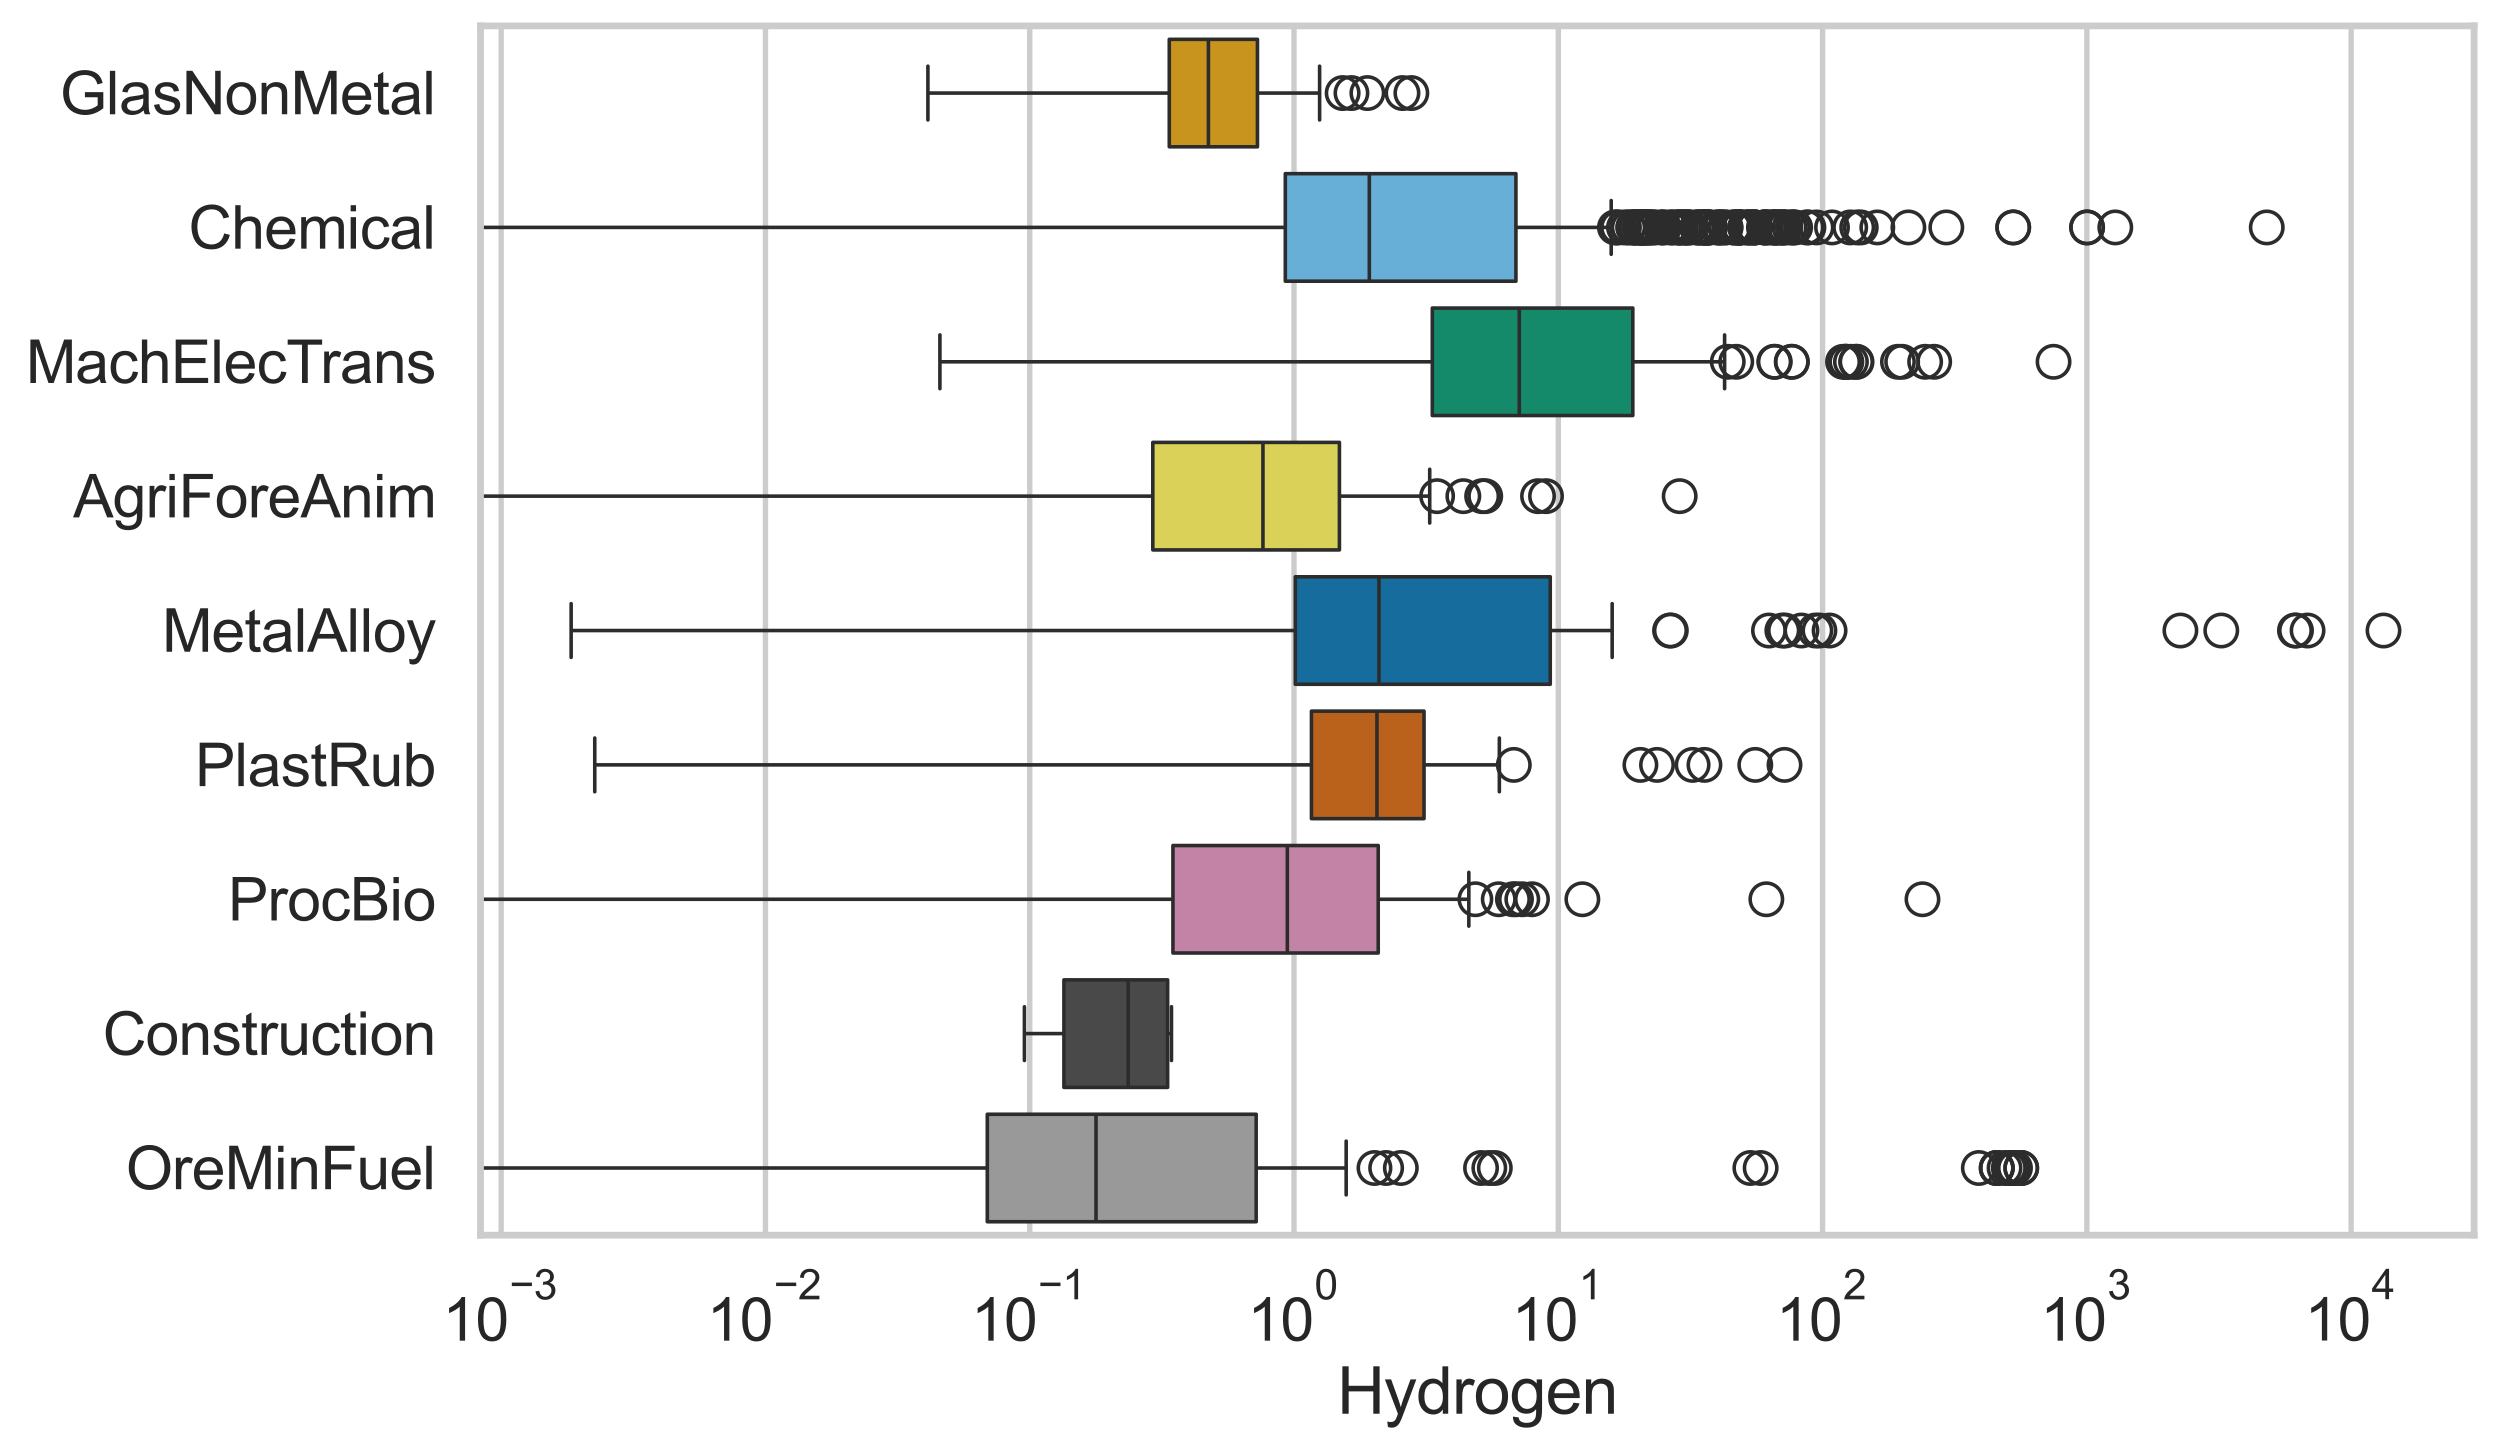 <?xml version="1.0" encoding="utf-8" standalone="no"?>
<!DOCTYPE svg PUBLIC "-//W3C//DTD SVG 1.1//EN"
  "http://www.w3.org/Graphics/SVG/1.1/DTD/svg11.dtd">
<svg xmlns:xlink="http://www.w3.org/1999/xlink" width="695.577pt" height="404.332pt" viewBox="0 0 695.577 404.332" xmlns="http://www.w3.org/2000/svg" version="1.1">
 <defs>
  <style type="text/css">*{stroke-linejoin: round; stroke-linecap: butt}</style>
 </defs>
 <g id="figure_1">
  <g id="patch_1">
   <path d="M 0 404.332 
L 695.577 404.332 
L 695.577 0 
L 0 0 
z
" style="fill: #ffffff"/>
  </g>
  <g id="axes_1">
   <g id="patch_2">
    <path d="M 133.697 343.665 
L 688.377 343.665 
L 688.377 7.2 
L 133.697 7.2 
z
" style="fill: #ffffff"/>
   </g>
   <g id="matplotlib.axis_1">
    <g id="xtick_1">
     <g id="line2d_1">
      <path d="M 139.442 343.665 
L 139.442 7.2 
" clip-path="url(#p4c777b0575)" style="fill: none; stroke: #cccccc; stroke-width: 1.5; stroke-linecap: round"/>
     </g>
     <g id="text_1">
      <!-- $\mathdefault{10^{-3}}$ -->
      <g style="fill: #262626" transform="translate(123.107 373.18) scale(0.165 -0.165)">
       <defs>
        <path id="ArialMT-31" d="M 2384 0 
L 1822 0 
L 1822 3584 
Q 1619 3391 1289 3197 
Q 959 3003 697 2906 
L 697 3450 
Q 1169 3672 1522 3987 
Q 1875 4303 2022 4600 
L 2384 4600 
L 2384 0 
z
" transform="scale(0.016)"/>
        <path id="ArialMT-30" d="M 266 2259 
Q 266 3072 433 3567 
Q 600 4063 929 4331 
Q 1259 4600 1759 4600 
Q 2128 4600 2406 4451 
Q 2684 4303 2865 4023 
Q 3047 3744 3150 3342 
Q 3253 2941 3253 2259 
Q 3253 1453 3087 958 
Q 2922 463 2592 192 
Q 2263 -78 1759 -78 
Q 1097 -78 719 397 
Q 266 969 266 2259 
z
M 844 2259 
Q 844 1131 1108 757 
Q 1372 384 1759 384 
Q 2147 384 2411 759 
Q 2675 1134 2675 2259 
Q 2675 3391 2411 3762 
Q 2147 4134 1753 4134 
Q 1366 4134 1134 3806 
Q 844 3388 844 2259 
z
" transform="scale(0.016)"/>
        <path id="ArialMT-2212" d="M 3381 1997 
L 356 1997 
L 356 2522 
L 3381 2522 
L 3381 1997 
z
" transform="scale(0.016)"/>
        <path id="ArialMT-33" d="M 269 1209 
L 831 1284 
Q 928 806 1161 595 
Q 1394 384 1728 384 
Q 2125 384 2398 659 
Q 2672 934 2672 1341 
Q 2672 1728 2419 1979 
Q 2166 2231 1775 2231 
Q 1616 2231 1378 2169 
L 1441 2663 
Q 1497 2656 1531 2656 
Q 1891 2656 2178 2843 
Q 2466 3031 2466 3422 
Q 2466 3731 2256 3934 
Q 2047 4138 1716 4138 
Q 1388 4138 1169 3931 
Q 950 3725 888 3313 
L 325 3413 
Q 428 3978 793 4289 
Q 1159 4600 1703 4600 
Q 2078 4600 2393 4439 
Q 2709 4278 2876 4000 
Q 3044 3722 3044 3409 
Q 3044 3113 2884 2869 
Q 2725 2625 2413 2481 
Q 2819 2388 3044 2092 
Q 3269 1797 3269 1353 
Q 3269 753 2831 336 
Q 2394 -81 1725 -81 
Q 1122 -81 723 278 
Q 325 638 269 1209 
z
" transform="scale(0.016)"/>
       </defs>
       <use xlink:href="#ArialMT-31" transform="translate(0 0.994)"/>
       <use xlink:href="#ArialMT-30" transform="translate(55.615 0.994)"/>
       <use xlink:href="#ArialMT-2212" transform="translate(112.973 70.688) scale(0.7)"/>
       <use xlink:href="#ArialMT-33" transform="translate(153.852 70.688) scale(0.7)"/>
      </g>
     </g>
    </g>
    <g id="xtick_2">
     <g id="line2d_2">
      <path d="M 212.973 343.665 
L 212.973 7.2 
" clip-path="url(#p4c777b0575)" style="fill: none; stroke: #cccccc; stroke-width: 1.5; stroke-linecap: round"/>
     </g>
     <g id="text_2">
      <!-- $\mathdefault{10^{-2}}$ -->
      <g style="fill: #262626" transform="translate(196.638 373.18) scale(0.165 -0.165)">
       <defs>
        <path id="ArialMT-32" d="M 3222 541 
L 3222 0 
L 194 0 
Q 188 203 259 391 
Q 375 700 629 1000 
Q 884 1300 1366 1694 
Q 2113 2306 2375 2664 
Q 2638 3022 2638 3341 
Q 2638 3675 2398 3904 
Q 2159 4134 1775 4134 
Q 1369 4134 1125 3890 
Q 881 3647 878 3216 
L 300 3275 
Q 359 3922 746 4261 
Q 1134 4600 1788 4600 
Q 2447 4600 2831 4234 
Q 3216 3869 3216 3328 
Q 3216 3053 3103 2787 
Q 2991 2522 2730 2228 
Q 2469 1934 1863 1422 
Q 1356 997 1212 845 
Q 1069 694 975 541 
L 3222 541 
z
" transform="scale(0.016)"/>
       </defs>
       <use xlink:href="#ArialMT-31" transform="translate(0 0.994)"/>
       <use xlink:href="#ArialMT-30" transform="translate(55.615 0.994)"/>
       <use xlink:href="#ArialMT-2212" transform="translate(112.973 70.688) scale(0.7)"/>
       <use xlink:href="#ArialMT-32" transform="translate(153.852 70.688) scale(0.7)"/>
      </g>
     </g>
    </g>
    <g id="xtick_3">
     <g id="line2d_3">
      <path d="M 286.504 343.665 
L 286.504 7.2 
" clip-path="url(#p4c777b0575)" style="fill: none; stroke: #cccccc; stroke-width: 1.5; stroke-linecap: round"/>
     </g>
     <g id="text_3">
      <!-- $\mathdefault{10^{-1}}$ -->
      <g style="fill: #262626" transform="translate(270.169 373.18) scale(0.165 -0.165)">
       <use xlink:href="#ArialMT-31" transform="translate(0 0.994)"/>
       <use xlink:href="#ArialMT-30" transform="translate(55.615 0.994)"/>
       <use xlink:href="#ArialMT-2212" transform="translate(112.973 70.688) scale(0.7)"/>
       <use xlink:href="#ArialMT-31" transform="translate(153.852 70.688) scale(0.7)"/>
      </g>
     </g>
    </g>
    <g id="xtick_4">
     <g id="line2d_4">
      <path d="M 360.035 343.665 
L 360.035 7.2 
" clip-path="url(#p4c777b0575)" style="fill: none; stroke: #cccccc; stroke-width: 1.5; stroke-linecap: round"/>
     </g>
     <g id="text_4">
      <!-- $\mathdefault{10^{0}}$ -->
      <g style="fill: #262626" transform="translate(347.082 373.18) scale(0.165 -0.165)">
       <use xlink:href="#ArialMT-31" transform="translate(0 0.994)"/>
       <use xlink:href="#ArialMT-30" transform="translate(55.615 0.994)"/>
       <use xlink:href="#ArialMT-30" transform="translate(112.973 70.688) scale(0.7)"/>
      </g>
     </g>
    </g>
    <g id="xtick_5">
     <g id="line2d_5">
      <path d="M 433.566 343.665 
L 433.566 7.2 
" clip-path="url(#p4c777b0575)" style="fill: none; stroke: #cccccc; stroke-width: 1.5; stroke-linecap: round"/>
     </g>
     <g id="text_5">
      <!-- $\mathdefault{10^{1}}$ -->
      <g style="fill: #262626" transform="translate(420.613 373.18) scale(0.165 -0.165)">
       <use xlink:href="#ArialMT-31" transform="translate(0 0.994)"/>
       <use xlink:href="#ArialMT-30" transform="translate(55.615 0.994)"/>
       <use xlink:href="#ArialMT-31" transform="translate(112.973 70.688) scale(0.7)"/>
      </g>
     </g>
    </g>
    <g id="xtick_6">
     <g id="line2d_6">
      <path d="M 507.096 343.665 
L 507.096 7.2 
" clip-path="url(#p4c777b0575)" style="fill: none; stroke: #cccccc; stroke-width: 1.5; stroke-linecap: round"/>
     </g>
     <g id="text_6">
      <!-- $\mathdefault{10^{2}}$ -->
      <g style="fill: #262626" transform="translate(494.144 373.18) scale(0.165 -0.165)">
       <use xlink:href="#ArialMT-31" transform="translate(0 0.994)"/>
       <use xlink:href="#ArialMT-30" transform="translate(55.615 0.994)"/>
       <use xlink:href="#ArialMT-32" transform="translate(112.973 70.688) scale(0.7)"/>
      </g>
     </g>
    </g>
    <g id="xtick_7">
     <g id="line2d_7">
      <path d="M 580.627 343.665 
L 580.627 7.2 
" clip-path="url(#p4c777b0575)" style="fill: none; stroke: #cccccc; stroke-width: 1.5; stroke-linecap: round"/>
     </g>
     <g id="text_7">
      <!-- $\mathdefault{10^{3}}$ -->
      <g style="fill: #262626" transform="translate(567.675 373.18) scale(0.165 -0.165)">
       <use xlink:href="#ArialMT-31" transform="translate(0 0.994)"/>
       <use xlink:href="#ArialMT-30" transform="translate(55.615 0.994)"/>
       <use xlink:href="#ArialMT-33" transform="translate(112.973 70.688) scale(0.7)"/>
      </g>
     </g>
    </g>
    <g id="xtick_8">
     <g id="line2d_8">
      <path d="M 654.158 343.665 
L 654.158 7.2 
" clip-path="url(#p4c777b0575)" style="fill: none; stroke: #cccccc; stroke-width: 1.5; stroke-linecap: round"/>
     </g>
     <g id="text_8">
      <!-- $\mathdefault{10^{4}}$ -->
      <g style="fill: #262626" transform="translate(641.206 373.015) scale(0.165 -0.165)">
       <defs>
        <path id="ArialMT-34" d="M 2069 0 
L 2069 1097 
L 81 1097 
L 81 1613 
L 2172 4581 
L 2631 4581 
L 2631 1613 
L 3250 1613 
L 3250 1097 
L 2631 1097 
L 2631 0 
L 2069 0 
z
M 2069 1613 
L 2069 3678 
L 634 1613 
L 2069 1613 
z
" transform="scale(0.016)"/>
       </defs>
       <use xlink:href="#ArialMT-31" transform="translate(0 0.202)"/>
       <use xlink:href="#ArialMT-30" transform="translate(55.615 0.202)"/>
       <use xlink:href="#ArialMT-34" transform="translate(112.973 69.895) scale(0.7)"/>
      </g>
     </g>
    </g>
    <g id="xtick_9"/>
    <g id="xtick_10"/>
    <g id="xtick_11"/>
    <g id="xtick_12"/>
    <g id="xtick_13"/>
    <g id="xtick_14"/>
    <g id="xtick_15"/>
    <g id="xtick_16"/>
    <g id="xtick_17"/>
    <g id="xtick_18"/>
    <g id="xtick_19"/>
    <g id="xtick_20"/>
    <g id="xtick_21"/>
    <g id="xtick_22"/>
    <g id="xtick_23"/>
    <g id="xtick_24"/>
    <g id="xtick_25"/>
    <g id="xtick_26"/>
    <g id="xtick_27"/>
    <g id="xtick_28"/>
    <g id="xtick_29"/>
    <g id="xtick_30"/>
    <g id="xtick_31"/>
    <g id="xtick_32"/>
    <g id="xtick_33"/>
    <g id="xtick_34"/>
    <g id="xtick_35"/>
    <g id="xtick_36"/>
    <g id="xtick_37"/>
    <g id="xtick_38"/>
    <g id="xtick_39"/>
    <g id="xtick_40"/>
    <g id="xtick_41"/>
    <g id="xtick_42"/>
    <g id="xtick_43"/>
    <g id="xtick_44"/>
    <g id="xtick_45"/>
    <g id="xtick_46"/>
    <g id="xtick_47"/>
    <g id="xtick_48"/>
    <g id="xtick_49"/>
    <g id="xtick_50"/>
    <g id="xtick_51"/>
    <g id="xtick_52"/>
    <g id="xtick_53"/>
    <g id="xtick_54"/>
    <g id="xtick_55"/>
    <g id="xtick_56"/>
    <g id="xtick_57"/>
    <g id="xtick_58"/>
    <g id="xtick_59"/>
    <g id="xtick_60"/>
    <g id="xtick_61"/>
    <g id="xtick_62"/>
    <g id="xtick_63"/>
    <g id="xtick_64"/>
    <g id="xtick_65"/>
    <g id="xtick_66"/>
    <g id="text_9">
     <!-- Hydrogen -->
     <g style="fill: #262626" transform="translate(372.016 393.344) scale(0.18 -0.18)">
      <defs>
       <path id="ArialMT-48" d="M 513 0 
L 513 4581 
L 1119 4581 
L 1119 2700 
L 3500 2700 
L 3500 4581 
L 4106 4581 
L 4106 0 
L 3500 0 
L 3500 2159 
L 1119 2159 
L 1119 0 
L 513 0 
z
" transform="scale(0.016)"/>
       <path id="ArialMT-79" d="M 397 -1278 
L 334 -750 
Q 519 -800 656 -800 
Q 844 -800 956 -737 
Q 1069 -675 1141 -563 
Q 1194 -478 1313 -144 
Q 1328 -97 1363 -6 
L 103 3319 
L 709 3319 
L 1400 1397 
Q 1534 1031 1641 628 
Q 1738 1016 1872 1384 
L 2581 3319 
L 3144 3319 
L 1881 -56 
Q 1678 -603 1566 -809 
Q 1416 -1088 1222 -1217 
Q 1028 -1347 759 -1347 
Q 597 -1347 397 -1278 
z
" transform="scale(0.016)"/>
       <path id="ArialMT-64" d="M 2575 0 
L 2575 419 
Q 2259 -75 1647 -75 
Q 1250 -75 917 144 
Q 584 363 401 755 
Q 219 1147 219 1656 
Q 219 2153 384 2558 
Q 550 2963 881 3178 
Q 1213 3394 1622 3394 
Q 1922 3394 2156 3267 
Q 2391 3141 2538 2938 
L 2538 4581 
L 3097 4581 
L 3097 0 
L 2575 0 
z
M 797 1656 
Q 797 1019 1065 703 
Q 1334 388 1700 388 
Q 2069 388 2326 689 
Q 2584 991 2584 1609 
Q 2584 2291 2321 2609 
Q 2059 2928 1675 2928 
Q 1300 2928 1048 2622 
Q 797 2316 797 1656 
z
" transform="scale(0.016)"/>
       <path id="ArialMT-72" d="M 416 0 
L 416 3319 
L 922 3319 
L 922 2816 
Q 1116 3169 1280 3281 
Q 1444 3394 1641 3394 
Q 1925 3394 2219 3213 
L 2025 2691 
Q 1819 2813 1613 2813 
Q 1428 2813 1281 2702 
Q 1134 2591 1072 2394 
Q 978 2094 978 1738 
L 978 0 
L 416 0 
z
" transform="scale(0.016)"/>
       <path id="ArialMT-6f" d="M 213 1659 
Q 213 2581 725 3025 
Q 1153 3394 1769 3394 
Q 2453 3394 2887 2945 
Q 3322 2497 3322 1706 
Q 3322 1066 3130 698 
Q 2938 331 2570 128 
Q 2203 -75 1769 -75 
Q 1072 -75 642 372 
Q 213 819 213 1659 
z
M 791 1659 
Q 791 1022 1069 705 
Q 1347 388 1769 388 
Q 2188 388 2466 706 
Q 2744 1025 2744 1678 
Q 2744 2294 2464 2611 
Q 2184 2928 1769 2928 
Q 1347 2928 1069 2612 
Q 791 2297 791 1659 
z
" transform="scale(0.016)"/>
       <path id="ArialMT-67" d="M 319 -275 
L 866 -356 
Q 900 -609 1056 -725 
Q 1266 -881 1628 -881 
Q 2019 -881 2231 -725 
Q 2444 -569 2519 -288 
Q 2563 -116 2559 434 
Q 2191 0 1641 0 
Q 956 0 581 494 
Q 206 988 206 1678 
Q 206 2153 378 2554 
Q 550 2956 876 3175 
Q 1203 3394 1644 3394 
Q 2231 3394 2613 2919 
L 2613 3319 
L 3131 3319 
L 3131 450 
Q 3131 -325 2973 -648 
Q 2816 -972 2473 -1159 
Q 2131 -1347 1631 -1347 
Q 1038 -1347 672 -1080 
Q 306 -813 319 -275 
z
M 784 1719 
Q 784 1066 1043 766 
Q 1303 466 1694 466 
Q 2081 466 2343 764 
Q 2606 1063 2606 1700 
Q 2606 2309 2336 2618 
Q 2066 2928 1684 2928 
Q 1309 2928 1046 2623 
Q 784 2319 784 1719 
z
" transform="scale(0.016)"/>
       <path id="ArialMT-65" d="M 2694 1069 
L 3275 997 
Q 3138 488 2766 206 
Q 2394 -75 1816 -75 
Q 1088 -75 661 373 
Q 234 822 234 1631 
Q 234 2469 665 2931 
Q 1097 3394 1784 3394 
Q 2450 3394 2872 2941 
Q 3294 2488 3294 1666 
Q 3294 1616 3291 1516 
L 816 1516 
Q 847 969 1125 678 
Q 1403 388 1819 388 
Q 2128 388 2347 550 
Q 2566 713 2694 1069 
z
M 847 1978 
L 2700 1978 
Q 2663 2397 2488 2606 
Q 2219 2931 1791 2931 
Q 1403 2931 1139 2672 
Q 875 2413 847 1978 
z
" transform="scale(0.016)"/>
       <path id="ArialMT-6e" d="M 422 0 
L 422 3319 
L 928 3319 
L 928 2847 
Q 1294 3394 1984 3394 
Q 2284 3394 2536 3286 
Q 2788 3178 2913 3003 
Q 3038 2828 3088 2588 
Q 3119 2431 3119 2041 
L 3119 0 
L 2556 0 
L 2556 2019 
Q 2556 2363 2490 2533 
Q 2425 2703 2258 2804 
Q 2091 2906 1866 2906 
Q 1506 2906 1245 2678 
Q 984 2450 984 1813 
L 984 0 
L 422 0 
z
" transform="scale(0.016)"/>
      </defs>
      <use xlink:href="#ArialMT-48"/>
      <use xlink:href="#ArialMT-79" transform="translate(72.217 0)"/>
      <use xlink:href="#ArialMT-64" transform="translate(122.217 0)"/>
      <use xlink:href="#ArialMT-72" transform="translate(177.832 0)"/>
      <use xlink:href="#ArialMT-6f" transform="translate(211.133 0)"/>
      <use xlink:href="#ArialMT-67" transform="translate(266.748 0)"/>
      <use xlink:href="#ArialMT-65" transform="translate(322.363 0)"/>
      <use xlink:href="#ArialMT-6e" transform="translate(377.979 0)"/>
     </g>
    </g>
   </g>
   <g id="matplotlib.axis_2">
    <g id="ytick_1">
     <g id="text_10">
      <!-- GlasNonMetal -->
      <g style="fill: #262626" transform="translate(16.659 31.798) scale(0.165 -0.165)">
       <defs>
        <path id="ArialMT-47" d="M 2638 1797 
L 2638 2334 
L 4578 2338 
L 4578 638 
Q 4131 281 3656 101 
Q 3181 -78 2681 -78 
Q 2006 -78 1454 211 
Q 903 500 622 1047 
Q 341 1594 341 2269 
Q 341 2938 620 3517 
Q 900 4097 1425 4378 
Q 1950 4659 2634 4659 
Q 3131 4659 3532 4498 
Q 3934 4338 4162 4050 
Q 4391 3763 4509 3300 
L 3963 3150 
Q 3859 3500 3706 3700 
Q 3553 3900 3268 4020 
Q 2984 4141 2638 4141 
Q 2222 4141 1919 4014 
Q 1616 3888 1430 3681 
Q 1244 3475 1141 3228 
Q 966 2803 966 2306 
Q 966 1694 1177 1281 
Q 1388 869 1791 669 
Q 2194 469 2647 469 
Q 3041 469 3416 620 
Q 3791 772 3984 944 
L 3984 1797 
L 2638 1797 
z
" transform="scale(0.016)"/>
        <path id="ArialMT-6c" d="M 409 0 
L 409 4581 
L 972 4581 
L 972 0 
L 409 0 
z
" transform="scale(0.016)"/>
        <path id="ArialMT-61" d="M 2588 409 
Q 2275 144 1986 34 
Q 1697 -75 1366 -75 
Q 819 -75 525 192 
Q 231 459 231 875 
Q 231 1119 342 1320 
Q 453 1522 633 1644 
Q 813 1766 1038 1828 
Q 1203 1872 1538 1913 
Q 2219 1994 2541 2106 
Q 2544 2222 2544 2253 
Q 2544 2597 2384 2738 
Q 2169 2928 1744 2928 
Q 1347 2928 1158 2789 
Q 969 2650 878 2297 
L 328 2372 
Q 403 2725 575 2942 
Q 747 3159 1072 3276 
Q 1397 3394 1825 3394 
Q 2250 3394 2515 3294 
Q 2781 3194 2906 3042 
Q 3031 2891 3081 2659 
Q 3109 2516 3109 2141 
L 3109 1391 
Q 3109 606 3145 398 
Q 3181 191 3288 0 
L 2700 0 
Q 2613 175 2588 409 
z
M 2541 1666 
Q 2234 1541 1622 1453 
Q 1275 1403 1131 1340 
Q 988 1278 909 1158 
Q 831 1038 831 891 
Q 831 666 1001 516 
Q 1172 366 1500 366 
Q 1825 366 2078 508 
Q 2331 650 2450 897 
Q 2541 1088 2541 1459 
L 2541 1666 
z
" transform="scale(0.016)"/>
        <path id="ArialMT-73" d="M 197 991 
L 753 1078 
Q 800 744 1014 566 
Q 1228 388 1613 388 
Q 2000 388 2187 545 
Q 2375 703 2375 916 
Q 2375 1106 2209 1216 
Q 2094 1291 1634 1406 
Q 1016 1563 777 1677 
Q 538 1791 414 1992 
Q 291 2194 291 2438 
Q 291 2659 392 2848 
Q 494 3038 669 3163 
Q 800 3259 1026 3326 
Q 1253 3394 1513 3394 
Q 1903 3394 2198 3281 
Q 2494 3169 2634 2976 
Q 2775 2784 2828 2463 
L 2278 2388 
Q 2241 2644 2061 2787 
Q 1881 2931 1553 2931 
Q 1166 2931 1000 2803 
Q 834 2675 834 2503 
Q 834 2394 903 2306 
Q 972 2216 1119 2156 
Q 1203 2125 1616 2013 
Q 2213 1853 2448 1751 
Q 2684 1650 2818 1456 
Q 2953 1263 2953 975 
Q 2953 694 2789 445 
Q 2625 197 2315 61 
Q 2006 -75 1616 -75 
Q 969 -75 630 194 
Q 291 463 197 991 
z
" transform="scale(0.016)"/>
        <path id="ArialMT-4e" d="M 488 0 
L 488 4581 
L 1109 4581 
L 3516 984 
L 3516 4581 
L 4097 4581 
L 4097 0 
L 3475 0 
L 1069 3600 
L 1069 0 
L 488 0 
z
" transform="scale(0.016)"/>
        <path id="ArialMT-4d" d="M 475 0 
L 475 4581 
L 1388 4581 
L 2472 1338 
Q 2622 884 2691 659 
Q 2769 909 2934 1394 
L 4031 4581 
L 4847 4581 
L 4847 0 
L 4263 0 
L 4263 3834 
L 2931 0 
L 2384 0 
L 1059 3900 
L 1059 0 
L 475 0 
z
" transform="scale(0.016)"/>
        <path id="ArialMT-74" d="M 1650 503 
L 1731 6 
Q 1494 -44 1306 -44 
Q 1000 -44 831 53 
Q 663 150 594 308 
Q 525 466 525 972 
L 525 2881 
L 113 2881 
L 113 3319 
L 525 3319 
L 525 4141 
L 1084 4478 
L 1084 3319 
L 1650 3319 
L 1650 2881 
L 1084 2881 
L 1084 941 
Q 1084 700 1114 631 
Q 1144 563 1211 522 
Q 1278 481 1403 481 
Q 1497 481 1650 503 
z
" transform="scale(0.016)"/>
       </defs>
       <use xlink:href="#ArialMT-47"/>
       <use xlink:href="#ArialMT-6c" transform="translate(77.783 0)"/>
       <use xlink:href="#ArialMT-61" transform="translate(100 0)"/>
       <use xlink:href="#ArialMT-73" transform="translate(155.615 0)"/>
       <use xlink:href="#ArialMT-4e" transform="translate(205.615 0)"/>
       <use xlink:href="#ArialMT-6f" transform="translate(277.832 0)"/>
       <use xlink:href="#ArialMT-6e" transform="translate(333.447 0)"/>
       <use xlink:href="#ArialMT-4d" transform="translate(389.062 0)"/>
       <use xlink:href="#ArialMT-65" transform="translate(472.363 0)"/>
       <use xlink:href="#ArialMT-74" transform="translate(527.979 0)"/>
       <use xlink:href="#ArialMT-61" transform="translate(555.762 0)"/>
       <use xlink:href="#ArialMT-6c" transform="translate(611.377 0)"/>
      </g>
     </g>
    </g>
    <g id="ytick_2">
     <g id="text_11">
      <!-- Chemical -->
      <g style="fill: #262626" transform="translate(52.428 69.183) scale(0.165 -0.165)">
       <defs>
        <path id="ArialMT-43" d="M 3763 1606 
L 4369 1453 
Q 4178 706 3683 314 
Q 3188 -78 2472 -78 
Q 1731 -78 1267 223 
Q 803 525 561 1097 
Q 319 1669 319 2325 
Q 319 3041 592 3573 
Q 866 4106 1370 4382 
Q 1875 4659 2481 4659 
Q 3169 4659 3637 4309 
Q 4106 3959 4291 3325 
L 3694 3184 
Q 3534 3684 3231 3912 
Q 2928 4141 2469 4141 
Q 1941 4141 1586 3887 
Q 1231 3634 1087 3207 
Q 944 2781 944 2328 
Q 944 1744 1114 1308 
Q 1284 872 1643 656 
Q 2003 441 2422 441 
Q 2931 441 3284 734 
Q 3638 1028 3763 1606 
z
" transform="scale(0.016)"/>
        <path id="ArialMT-68" d="M 422 0 
L 422 4581 
L 984 4581 
L 984 2938 
Q 1378 3394 1978 3394 
Q 2347 3394 2619 3248 
Q 2891 3103 3008 2847 
Q 3125 2591 3125 2103 
L 3125 0 
L 2563 0 
L 2563 2103 
Q 2563 2525 2380 2717 
Q 2197 2909 1863 2909 
Q 1613 2909 1392 2779 
Q 1172 2650 1078 2428 
Q 984 2206 984 1816 
L 984 0 
L 422 0 
z
" transform="scale(0.016)"/>
        <path id="ArialMT-6d" d="M 422 0 
L 422 3319 
L 925 3319 
L 925 2853 
Q 1081 3097 1340 3245 
Q 1600 3394 1931 3394 
Q 2300 3394 2536 3241 
Q 2772 3088 2869 2813 
Q 3263 3394 3894 3394 
Q 4388 3394 4653 3120 
Q 4919 2847 4919 2278 
L 4919 0 
L 4359 0 
L 4359 2091 
Q 4359 2428 4304 2576 
Q 4250 2725 4106 2815 
Q 3963 2906 3769 2906 
Q 3419 2906 3187 2673 
Q 2956 2441 2956 1928 
L 2956 0 
L 2394 0 
L 2394 2156 
Q 2394 2531 2256 2718 
Q 2119 2906 1806 2906 
Q 1569 2906 1367 2781 
Q 1166 2656 1075 2415 
Q 984 2175 984 1722 
L 984 0 
L 422 0 
z
" transform="scale(0.016)"/>
        <path id="ArialMT-69" d="M 425 3934 
L 425 4581 
L 988 4581 
L 988 3934 
L 425 3934 
z
M 425 0 
L 425 3319 
L 988 3319 
L 988 0 
L 425 0 
z
" transform="scale(0.016)"/>
        <path id="ArialMT-63" d="M 2588 1216 
L 3141 1144 
Q 3050 572 2676 248 
Q 2303 -75 1759 -75 
Q 1078 -75 664 370 
Q 250 816 250 1647 
Q 250 2184 428 2587 
Q 606 2991 970 3192 
Q 1334 3394 1763 3394 
Q 2303 3394 2647 3120 
Q 2991 2847 3088 2344 
L 2541 2259 
Q 2463 2594 2264 2762 
Q 2066 2931 1784 2931 
Q 1359 2931 1093 2626 
Q 828 2322 828 1663 
Q 828 994 1084 691 
Q 1341 388 1753 388 
Q 2084 388 2306 591 
Q 2528 794 2588 1216 
z
" transform="scale(0.016)"/>
       </defs>
       <use xlink:href="#ArialMT-43"/>
       <use xlink:href="#ArialMT-68" transform="translate(72.217 0)"/>
       <use xlink:href="#ArialMT-65" transform="translate(127.832 0)"/>
       <use xlink:href="#ArialMT-6d" transform="translate(183.447 0)"/>
       <use xlink:href="#ArialMT-69" transform="translate(266.748 0)"/>
       <use xlink:href="#ArialMT-63" transform="translate(288.965 0)"/>
       <use xlink:href="#ArialMT-61" transform="translate(338.965 0)"/>
       <use xlink:href="#ArialMT-6c" transform="translate(394.58 0)"/>
      </g>
     </g>
    </g>
    <g id="ytick_3">
     <g id="text_12">
      <!-- MachElecTrans -->
      <g style="fill: #262626" transform="translate(7.2 106.568) scale(0.165 -0.165)">
       <defs>
        <path id="ArialMT-45" d="M 506 0 
L 506 4581 
L 3819 4581 
L 3819 4041 
L 1113 4041 
L 1113 2638 
L 3647 2638 
L 3647 2100 
L 1113 2100 
L 1113 541 
L 3925 541 
L 3925 0 
L 506 0 
z
" transform="scale(0.016)"/>
        <path id="ArialMT-54" d="M 1659 0 
L 1659 4041 
L 150 4041 
L 150 4581 
L 3781 4581 
L 3781 4041 
L 2266 4041 
L 2266 0 
L 1659 0 
z
" transform="scale(0.016)"/>
       </defs>
       <use xlink:href="#ArialMT-4d"/>
       <use xlink:href="#ArialMT-61" transform="translate(83.301 0)"/>
       <use xlink:href="#ArialMT-63" transform="translate(138.916 0)"/>
       <use xlink:href="#ArialMT-68" transform="translate(188.916 0)"/>
       <use xlink:href="#ArialMT-45" transform="translate(244.531 0)"/>
       <use xlink:href="#ArialMT-6c" transform="translate(311.23 0)"/>
       <use xlink:href="#ArialMT-65" transform="translate(333.447 0)"/>
       <use xlink:href="#ArialMT-63" transform="translate(389.062 0)"/>
       <use xlink:href="#ArialMT-54" transform="translate(439.062 0)"/>
       <use xlink:href="#ArialMT-72" transform="translate(496.396 0)"/>
       <use xlink:href="#ArialMT-61" transform="translate(529.697 0)"/>
       <use xlink:href="#ArialMT-6e" transform="translate(585.312 0)"/>
       <use xlink:href="#ArialMT-73" transform="translate(640.928 0)"/>
      </g>
     </g>
    </g>
    <g id="ytick_4">
     <g id="text_13">
      <!-- AgriForeAnim -->
      <g style="fill: #262626" transform="translate(20.341 143.953) scale(0.165 -0.165)">
       <defs>
        <path id="ArialMT-41" d="M -9 0 
L 1750 4581 
L 2403 4581 
L 4278 0 
L 3588 0 
L 3053 1388 
L 1138 1388 
L 634 0 
L -9 0 
z
M 1313 1881 
L 2866 1881 
L 2388 3150 
Q 2169 3728 2063 4100 
Q 1975 3659 1816 3225 
L 1313 1881 
z
" transform="scale(0.016)"/>
        <path id="ArialMT-46" d="M 525 0 
L 525 4581 
L 3616 4581 
L 3616 4041 
L 1131 4041 
L 1131 2622 
L 3281 2622 
L 3281 2081 
L 1131 2081 
L 1131 0 
L 525 0 
z
" transform="scale(0.016)"/>
       </defs>
       <use xlink:href="#ArialMT-41"/>
       <use xlink:href="#ArialMT-67" transform="translate(66.699 0)"/>
       <use xlink:href="#ArialMT-72" transform="translate(122.314 0)"/>
       <use xlink:href="#ArialMT-69" transform="translate(155.615 0)"/>
       <use xlink:href="#ArialMT-46" transform="translate(177.832 0)"/>
       <use xlink:href="#ArialMT-6f" transform="translate(238.916 0)"/>
       <use xlink:href="#ArialMT-72" transform="translate(294.531 0)"/>
       <use xlink:href="#ArialMT-65" transform="translate(327.832 0)"/>
       <use xlink:href="#ArialMT-41" transform="translate(383.447 0)"/>
       <use xlink:href="#ArialMT-6e" transform="translate(450.146 0)"/>
       <use xlink:href="#ArialMT-69" transform="translate(505.762 0)"/>
       <use xlink:href="#ArialMT-6d" transform="translate(527.979 0)"/>
      </g>
     </g>
    </g>
    <g id="ytick_5">
     <g id="text_14">
      <!-- MetalAlloy -->
      <g style="fill: #262626" transform="translate(45.088 181.337) scale(0.165 -0.165)">
       <use xlink:href="#ArialMT-4d"/>
       <use xlink:href="#ArialMT-65" transform="translate(83.301 0)"/>
       <use xlink:href="#ArialMT-74" transform="translate(138.916 0)"/>
       <use xlink:href="#ArialMT-61" transform="translate(166.699 0)"/>
       <use xlink:href="#ArialMT-6c" transform="translate(222.314 0)"/>
       <use xlink:href="#ArialMT-41" transform="translate(244.531 0)"/>
       <use xlink:href="#ArialMT-6c" transform="translate(311.23 0)"/>
       <use xlink:href="#ArialMT-6c" transform="translate(333.447 0)"/>
       <use xlink:href="#ArialMT-6f" transform="translate(355.664 0)"/>
       <use xlink:href="#ArialMT-79" transform="translate(411.279 0)"/>
      </g>
     </g>
    </g>
    <g id="ytick_6">
     <g id="text_15">
      <!-- PlastRub -->
      <g style="fill: #262626" transform="translate(54.248 218.722) scale(0.165 -0.165)">
       <defs>
        <path id="ArialMT-50" d="M 494 0 
L 494 4581 
L 2222 4581 
Q 2678 4581 2919 4538 
Q 3256 4481 3484 4323 
Q 3713 4166 3852 3881 
Q 3991 3597 3991 3256 
Q 3991 2672 3619 2267 
Q 3247 1863 2275 1863 
L 1100 1863 
L 1100 0 
L 494 0 
z
M 1100 2403 
L 2284 2403 
Q 2872 2403 3119 2622 
Q 3366 2841 3366 3238 
Q 3366 3525 3220 3729 
Q 3075 3934 2838 4000 
Q 2684 4041 2272 4041 
L 1100 4041 
L 1100 2403 
z
" transform="scale(0.016)"/>
        <path id="ArialMT-52" d="M 503 0 
L 503 4581 
L 2534 4581 
Q 3147 4581 3465 4457 
Q 3784 4334 3975 4021 
Q 4166 3709 4166 3331 
Q 4166 2844 3850 2509 
Q 3534 2175 2875 2084 
Q 3116 1969 3241 1856 
Q 3506 1613 3744 1247 
L 4541 0 
L 3778 0 
L 3172 953 
Q 2906 1366 2734 1584 
Q 2563 1803 2427 1890 
Q 2291 1978 2150 2013 
Q 2047 2034 1813 2034 
L 1109 2034 
L 1109 0 
L 503 0 
z
M 1109 2559 
L 2413 2559 
Q 2828 2559 3062 2645 
Q 3297 2731 3419 2920 
Q 3541 3109 3541 3331 
Q 3541 3656 3305 3865 
Q 3069 4075 2559 4075 
L 1109 4075 
L 1109 2559 
z
" transform="scale(0.016)"/>
        <path id="ArialMT-75" d="M 2597 0 
L 2597 488 
Q 2209 -75 1544 -75 
Q 1250 -75 995 37 
Q 741 150 617 320 
Q 494 491 444 738 
Q 409 903 409 1263 
L 409 3319 
L 972 3319 
L 972 1478 
Q 972 1038 1006 884 
Q 1059 663 1231 536 
Q 1403 409 1656 409 
Q 1909 409 2131 539 
Q 2353 669 2445 892 
Q 2538 1116 2538 1541 
L 2538 3319 
L 3100 3319 
L 3100 0 
L 2597 0 
z
" transform="scale(0.016)"/>
        <path id="ArialMT-62" d="M 941 0 
L 419 0 
L 419 4581 
L 981 4581 
L 981 2947 
Q 1338 3394 1891 3394 
Q 2197 3394 2470 3270 
Q 2744 3147 2920 2923 
Q 3097 2700 3197 2384 
Q 3297 2069 3297 1709 
Q 3297 856 2875 390 
Q 2453 -75 1863 -75 
Q 1275 -75 941 416 
L 941 0 
z
M 934 1684 
Q 934 1088 1097 822 
Q 1363 388 1816 388 
Q 2184 388 2453 708 
Q 2722 1028 2722 1663 
Q 2722 2313 2464 2622 
Q 2206 2931 1841 2931 
Q 1472 2931 1203 2611 
Q 934 2291 934 1684 
z
" transform="scale(0.016)"/>
       </defs>
       <use xlink:href="#ArialMT-50"/>
       <use xlink:href="#ArialMT-6c" transform="translate(66.699 0)"/>
       <use xlink:href="#ArialMT-61" transform="translate(88.916 0)"/>
       <use xlink:href="#ArialMT-73" transform="translate(144.531 0)"/>
       <use xlink:href="#ArialMT-74" transform="translate(194.531 0)"/>
       <use xlink:href="#ArialMT-52" transform="translate(222.314 0)"/>
       <use xlink:href="#ArialMT-75" transform="translate(294.531 0)"/>
       <use xlink:href="#ArialMT-62" transform="translate(350.146 0)"/>
      </g>
     </g>
    </g>
    <g id="ytick_7">
     <g id="text_16">
      <!-- ProcBio -->
      <g style="fill: #262626" transform="translate(63.424 256.107) scale(0.165 -0.165)">
       <defs>
        <path id="ArialMT-42" d="M 469 0 
L 469 4581 
L 2188 4581 
Q 2713 4581 3030 4442 
Q 3347 4303 3526 4014 
Q 3706 3725 3706 3409 
Q 3706 3116 3547 2856 
Q 3388 2597 3066 2438 
Q 3481 2316 3704 2022 
Q 3928 1728 3928 1328 
Q 3928 1006 3792 729 
Q 3656 453 3456 303 
Q 3256 153 2954 76 
Q 2653 0 2216 0 
L 469 0 
z
M 1075 2656 
L 2066 2656 
Q 2469 2656 2644 2709 
Q 2875 2778 2992 2937 
Q 3109 3097 3109 3338 
Q 3109 3566 3000 3739 
Q 2891 3913 2687 3977 
Q 2484 4041 1991 4041 
L 1075 4041 
L 1075 2656 
z
M 1075 541 
L 2216 541 
Q 2509 541 2628 563 
Q 2838 600 2978 687 
Q 3119 775 3209 942 
Q 3300 1109 3300 1328 
Q 3300 1584 3169 1773 
Q 3038 1963 2805 2039 
Q 2572 2116 2134 2116 
L 1075 2116 
L 1075 541 
z
" transform="scale(0.016)"/>
       </defs>
       <use xlink:href="#ArialMT-50"/>
       <use xlink:href="#ArialMT-72" transform="translate(66.699 0)"/>
       <use xlink:href="#ArialMT-6f" transform="translate(100 0)"/>
       <use xlink:href="#ArialMT-63" transform="translate(155.615 0)"/>
       <use xlink:href="#ArialMT-42" transform="translate(205.615 0)"/>
       <use xlink:href="#ArialMT-69" transform="translate(272.314 0)"/>
       <use xlink:href="#ArialMT-6f" transform="translate(294.531 0)"/>
      </g>
     </g>
    </g>
    <g id="ytick_8">
     <g id="text_17">
      <!-- Construction -->
      <g style="fill: #262626" transform="translate(28.575 293.492) scale(0.165 -0.165)">
       <use xlink:href="#ArialMT-43"/>
       <use xlink:href="#ArialMT-6f" transform="translate(72.217 0)"/>
       <use xlink:href="#ArialMT-6e" transform="translate(127.832 0)"/>
       <use xlink:href="#ArialMT-73" transform="translate(183.447 0)"/>
       <use xlink:href="#ArialMT-74" transform="translate(233.447 0)"/>
       <use xlink:href="#ArialMT-72" transform="translate(261.23 0)"/>
       <use xlink:href="#ArialMT-75" transform="translate(294.531 0)"/>
       <use xlink:href="#ArialMT-63" transform="translate(350.146 0)"/>
       <use xlink:href="#ArialMT-74" transform="translate(400.146 0)"/>
       <use xlink:href="#ArialMT-69" transform="translate(427.93 0)"/>
       <use xlink:href="#ArialMT-6f" transform="translate(450.146 0)"/>
       <use xlink:href="#ArialMT-6e" transform="translate(505.762 0)"/>
      </g>
     </g>
    </g>
    <g id="ytick_9">
     <g id="text_18">
      <!-- OreMinFuel -->
      <g style="fill: #262626" transform="translate(35.013 330.877) scale(0.165 -0.165)">
       <defs>
        <path id="ArialMT-4f" d="M 309 2231 
Q 309 3372 921 4017 
Q 1534 4663 2503 4663 
Q 3138 4663 3647 4359 
Q 4156 4056 4423 3514 
Q 4691 2972 4691 2284 
Q 4691 1588 4409 1038 
Q 4128 488 3612 205 
Q 3097 -78 2500 -78 
Q 1853 -78 1343 234 
Q 834 547 571 1087 
Q 309 1628 309 2231 
z
M 934 2222 
Q 934 1394 1379 917 
Q 1825 441 2497 441 
Q 3181 441 3623 922 
Q 4066 1403 4066 2288 
Q 4066 2847 3877 3264 
Q 3688 3681 3323 3911 
Q 2959 4141 2506 4141 
Q 1863 4141 1398 3698 
Q 934 3256 934 2222 
z
" transform="scale(0.016)"/>
       </defs>
       <use xlink:href="#ArialMT-4f"/>
       <use xlink:href="#ArialMT-72" transform="translate(77.783 0)"/>
       <use xlink:href="#ArialMT-65" transform="translate(111.084 0)"/>
       <use xlink:href="#ArialMT-4d" transform="translate(166.699 0)"/>
       <use xlink:href="#ArialMT-69" transform="translate(250 0)"/>
       <use xlink:href="#ArialMT-6e" transform="translate(272.217 0)"/>
       <use xlink:href="#ArialMT-46" transform="translate(327.832 0)"/>
       <use xlink:href="#ArialMT-75" transform="translate(388.916 0)"/>
       <use xlink:href="#ArialMT-65" transform="translate(444.531 0)"/>
       <use xlink:href="#ArialMT-6c" transform="translate(500.146 0)"/>
      </g>
     </g>
    </g>
   </g>
   <g id="patch_3">
    <path d="M 325.327 10.938 
L 325.327 40.846 
L 349.86 40.846 
L 349.86 10.938 
L 325.327 10.938 
z
" clip-path="url(#p4c777b0575)" style="fill: #c9941d; stroke: #2c2c2c; stroke-linejoin: miter"/>
   </g>
   <g id="line2d_9">
    <path d="M 325.327 25.892 
L 258.172 25.892 
" clip-path="url(#p4c777b0575)" style="fill: none; stroke: #2c2c2c"/>
   </g>
   <g id="line2d_10">
    <path d="M 349.86 25.892 
L 367.156 25.892 
" clip-path="url(#p4c777b0575)" style="fill: none; stroke: #2c2c2c"/>
   </g>
   <g id="line2d_11">
    <path d="M 258.172 18.415 
L 258.172 33.369 
" clip-path="url(#p4c777b0575)" style="fill: none; stroke: #2c2c2c; stroke-linecap: round"/>
   </g>
   <g id="line2d_12">
    <path d="M 367.156 18.415 
L 367.156 33.369 
" clip-path="url(#p4c777b0575)" style="fill: none; stroke: #2c2c2c; stroke-linecap: round"/>
   </g>
   <g id="line2d_13">
    <defs>
     <path id="mb59c704edf" d="M 0 4.5 
C 1.193 4.5 2.338 4.026 3.182 3.182 
C 4.026 2.338 4.5 1.193 4.5 0 
C 4.5 -1.193 4.026 -2.338 3.182 -3.182 
C 2.338 -4.026 1.193 -4.5 0 -4.5 
C -1.193 -4.5 -2.338 -4.026 -3.182 -3.182 
C -4.026 -2.338 -4.5 -1.193 -4.5 0 
C -4.5 1.193 -4.026 2.338 -3.182 3.182 
C -2.338 4.026 -1.193 4.5 0 4.5 
z
" style="stroke: #2c2c2c"/>
    </defs>
    <g clip-path="url(#p4c777b0575)">
     <use xlink:href="#mb59c704edf" x="-1" y="25.892" style="fill-opacity: 0; stroke: #2c2c2c"/>
     <use xlink:href="#mb59c704edf" x="380.442" y="25.892" style="fill-opacity: 0; stroke: #2c2c2c"/>
     <use xlink:href="#mb59c704edf" x="376.014" y="25.892" style="fill-opacity: 0; stroke: #2c2c2c"/>
     <use xlink:href="#mb59c704edf" x="390.214" y="25.892" style="fill-opacity: 0; stroke: #2c2c2c"/>
     <use xlink:href="#mb59c704edf" x="392.683" y="25.892" style="fill-opacity: 0; stroke: #2c2c2c"/>
     <use xlink:href="#mb59c704edf" x="373.562" y="25.892" style="fill-opacity: 0; stroke: #2c2c2c"/>
    </g>
   </g>
   <g id="patch_4">
    <path d="M 357.615 48.323 
L 357.615 78.231 
L 421.776 78.231 
L 421.776 48.323 
L 357.615 48.323 
z
" clip-path="url(#p4c777b0575)" style="fill: #68afd7; stroke: #2c2c2c; stroke-linejoin: miter"/>
   </g>
   <g id="line2d_14">
    <path d="M 357.615 63.277 
L -1 63.277 
" clip-path="url(#p4c777b0575)" style="fill: none; stroke: #2c2c2c"/>
   </g>
   <g id="line2d_15">
    <path d="M 421.776 63.277 
L 448.285 63.277 
" clip-path="url(#p4c777b0575)" style="fill: none; stroke: #2c2c2c"/>
   </g>
   <g id="line2d_16">
    <path clip-path="url(#p4c777b0575)" style="fill: none; stroke: #2c2c2c; stroke-linecap: round"/>
   </g>
   <g id="line2d_17">
    <path d="M 448.285 55.8 
L 448.285 70.754 
" clip-path="url(#p4c777b0575)" style="fill: none; stroke: #2c2c2c; stroke-linecap: round"/>
   </g>
   <g id="line2d_18">
    <g clip-path="url(#p4c777b0575)">
     <use xlink:href="#mb59c704edf" x="449.822" y="63.277" style="fill-opacity: 0; stroke: #2c2c2c"/>
     <use xlink:href="#mb59c704edf" x="530.972" y="63.277" style="fill-opacity: 0; stroke: #2c2c2c"/>
     <use xlink:href="#mb59c704edf" x="485.518" y="63.277" style="fill-opacity: 0; stroke: #2c2c2c"/>
     <use xlink:href="#mb59c704edf" x="474.794" y="63.277" style="fill-opacity: 0; stroke: #2c2c2c"/>
     <use xlink:href="#mb59c704edf" x="472.167" y="63.277" style="fill-opacity: 0; stroke: #2c2c2c"/>
     <use xlink:href="#mb59c704edf" x="455.227" y="63.277" style="fill-opacity: 0; stroke: #2c2c2c"/>
     <use xlink:href="#mb59c704edf" x="475.746" y="63.277" style="fill-opacity: 0; stroke: #2c2c2c"/>
     <use xlink:href="#mb59c704edf" x="492.199" y="63.277" style="fill-opacity: 0; stroke: #2c2c2c"/>
     <use xlink:href="#mb59c704edf" x="456.663" y="63.277" style="fill-opacity: 0; stroke: #2c2c2c"/>
     <use xlink:href="#mb59c704edf" x="486.094" y="63.277" style="fill-opacity: 0; stroke: #2c2c2c"/>
     <use xlink:href="#mb59c704edf" x="498.822" y="63.277" style="fill-opacity: 0; stroke: #2c2c2c"/>
     <use xlink:href="#mb59c704edf" x="560.133" y="63.277" style="fill-opacity: 0; stroke: #2c2c2c"/>
     <use xlink:href="#mb59c704edf" x="456.181" y="63.277" style="fill-opacity: 0; stroke: #2c2c2c"/>
     <use xlink:href="#mb59c704edf" x="462.547" y="63.277" style="fill-opacity: 0; stroke: #2c2c2c"/>
     <use xlink:href="#mb59c704edf" x="483.451" y="63.277" style="fill-opacity: 0; stroke: #2c2c2c"/>
     <use xlink:href="#mb59c704edf" x="455.071" y="63.277" style="fill-opacity: 0; stroke: #2c2c2c"/>
     <use xlink:href="#mb59c704edf" x="472.551" y="63.277" style="fill-opacity: 0; stroke: #2c2c2c"/>
     <use xlink:href="#mb59c704edf" x="472.21" y="63.277" style="fill-opacity: 0; stroke: #2c2c2c"/>
     <use xlink:href="#mb59c704edf" x="482.324" y="63.277" style="fill-opacity: 0; stroke: #2c2c2c"/>
     <use xlink:href="#mb59c704edf" x="517.72" y="63.277" style="fill-opacity: 0; stroke: #2c2c2c"/>
     <use xlink:href="#mb59c704edf" x="453.157" y="63.277" style="fill-opacity: 0; stroke: #2c2c2c"/>
     <use xlink:href="#mb59c704edf" x="483.99" y="63.277" style="fill-opacity: 0; stroke: #2c2c2c"/>
     <use xlink:href="#mb59c704edf" x="457.565" y="63.277" style="fill-opacity: 0; stroke: #2c2c2c"/>
     <use xlink:href="#mb59c704edf" x="480.126" y="63.277" style="fill-opacity: 0; stroke: #2c2c2c"/>
     <use xlink:href="#mb59c704edf" x="460.104" y="63.277" style="fill-opacity: 0; stroke: #2c2c2c"/>
     <use xlink:href="#mb59c704edf" x="496.013" y="63.277" style="fill-opacity: 0; stroke: #2c2c2c"/>
     <use xlink:href="#mb59c704edf" x="474.11" y="63.277" style="fill-opacity: 0; stroke: #2c2c2c"/>
     <use xlink:href="#mb59c704edf" x="456.56" y="63.277" style="fill-opacity: 0; stroke: #2c2c2c"/>
     <use xlink:href="#mb59c704edf" x="465.492" y="63.277" style="fill-opacity: 0; stroke: #2c2c2c"/>
     <use xlink:href="#mb59c704edf" x="482.395" y="63.277" style="fill-opacity: 0; stroke: #2c2c2c"/>
     <use xlink:href="#mb59c704edf" x="449.322" y="63.277" style="fill-opacity: 0; stroke: #2c2c2c"/>
     <use xlink:href="#mb59c704edf" x="588.541" y="63.277" style="fill-opacity: 0; stroke: #2c2c2c"/>
     <use xlink:href="#mb59c704edf" x="454.414" y="63.277" style="fill-opacity: 0; stroke: #2c2c2c"/>
     <use xlink:href="#mb59c704edf" x="497.892" y="63.277" style="fill-opacity: 0; stroke: #2c2c2c"/>
     <use xlink:href="#mb59c704edf" x="522.326" y="63.277" style="fill-opacity: 0; stroke: #2c2c2c"/>
     <use xlink:href="#mb59c704edf" x="456.56" y="63.277" style="fill-opacity: 0; stroke: #2c2c2c"/>
     <use xlink:href="#mb59c704edf" x="580.696" y="63.277" style="fill-opacity: 0; stroke: #2c2c2c"/>
     <use xlink:href="#mb59c704edf" x="467.122" y="63.277" style="fill-opacity: 0; stroke: #2c2c2c"/>
     <use xlink:href="#mb59c704edf" x="496.724" y="63.277" style="fill-opacity: 0; stroke: #2c2c2c"/>
     <use xlink:href="#mb59c704edf" x="477.789" y="63.277" style="fill-opacity: 0; stroke: #2c2c2c"/>
     <use xlink:href="#mb59c704edf" x="494.954" y="63.277" style="fill-opacity: 0; stroke: #2c2c2c"/>
     <use xlink:href="#mb59c704edf" x="459.129" y="63.277" style="fill-opacity: 0; stroke: #2c2c2c"/>
     <use xlink:href="#mb59c704edf" x="469.005" y="63.277" style="fill-opacity: 0; stroke: #2c2c2c"/>
     <use xlink:href="#mb59c704edf" x="451.835" y="63.277" style="fill-opacity: 0; stroke: #2c2c2c"/>
     <use xlink:href="#mb59c704edf" x="473.981" y="63.277" style="fill-opacity: 0; stroke: #2c2c2c"/>
     <use xlink:href="#mb59c704edf" x="482.674" y="63.277" style="fill-opacity: 0; stroke: #2c2c2c"/>
     <use xlink:href="#mb59c704edf" x="488.198" y="63.277" style="fill-opacity: 0; stroke: #2c2c2c"/>
     <use xlink:href="#mb59c704edf" x="467.176" y="63.277" style="fill-opacity: 0; stroke: #2c2c2c"/>
     <use xlink:href="#mb59c704edf" x="457.335" y="63.277" style="fill-opacity: 0; stroke: #2c2c2c"/>
     <use xlink:href="#mb59c704edf" x="468.947" y="63.277" style="fill-opacity: 0; stroke: #2c2c2c"/>
     <use xlink:href="#mb59c704edf" x="457.917" y="63.277" style="fill-opacity: 0; stroke: #2c2c2c"/>
     <use xlink:href="#mb59c704edf" x="494.42" y="63.277" style="fill-opacity: 0; stroke: #2c2c2c"/>
     <use xlink:href="#mb59c704edf" x="460.428" y="63.277" style="fill-opacity: 0; stroke: #2c2c2c"/>
     <use xlink:href="#mb59c704edf" x="486.861" y="63.277" style="fill-opacity: 0; stroke: #2c2c2c"/>
     <use xlink:href="#mb59c704edf" x="541.527" y="63.277" style="fill-opacity: 0; stroke: #2c2c2c"/>
     <use xlink:href="#mb59c704edf" x="469.033" y="63.277" style="fill-opacity: 0; stroke: #2c2c2c"/>
     <use xlink:href="#mb59c704edf" x="516.733" y="63.277" style="fill-opacity: 0; stroke: #2c2c2c"/>
     <use xlink:href="#mb59c704edf" x="488.135" y="63.277" style="fill-opacity: 0; stroke: #2c2c2c"/>
     <use xlink:href="#mb59c704edf" x="462.947" y="63.277" style="fill-opacity: 0; stroke: #2c2c2c"/>
     <use xlink:href="#mb59c704edf" x="454.759" y="63.277" style="fill-opacity: 0; stroke: #2c2c2c"/>
     <use xlink:href="#mb59c704edf" x="509.72" y="63.277" style="fill-opacity: 0; stroke: #2c2c2c"/>
     <use xlink:href="#mb59c704edf" x="493.714" y="63.277" style="fill-opacity: 0; stroke: #2c2c2c"/>
     <use xlink:href="#mb59c704edf" x="459.152" y="63.277" style="fill-opacity: 0; stroke: #2c2c2c"/>
     <use xlink:href="#mb59c704edf" x="475.423" y="63.277" style="fill-opacity: 0; stroke: #2c2c2c"/>
     <use xlink:href="#mb59c704edf" x="495.849" y="63.277" style="fill-opacity: 0; stroke: #2c2c2c"/>
     <use xlink:href="#mb59c704edf" x="477.842" y="63.277" style="fill-opacity: 0; stroke: #2c2c2c"/>
     <use xlink:href="#mb59c704edf" x="483.483" y="63.277" style="fill-opacity: 0; stroke: #2c2c2c"/>
     <use xlink:href="#mb59c704edf" x="494.07" y="63.277" style="fill-opacity: 0; stroke: #2c2c2c"/>
     <use xlink:href="#mb59c704edf" x="503.156" y="63.277" style="fill-opacity: 0; stroke: #2c2c2c"/>
     <use xlink:href="#mb59c704edf" x="456.56" y="63.277" style="fill-opacity: 0; stroke: #2c2c2c"/>
     <use xlink:href="#mb59c704edf" x="488.178" y="63.277" style="fill-opacity: 0; stroke: #2c2c2c"/>
     <use xlink:href="#mb59c704edf" x="486.702" y="63.277" style="fill-opacity: 0; stroke: #2c2c2c"/>
     <use xlink:href="#mb59c704edf" x="457.476" y="63.277" style="fill-opacity: 0; stroke: #2c2c2c"/>
     <use xlink:href="#mb59c704edf" x="474.92" y="63.277" style="fill-opacity: 0; stroke: #2c2c2c"/>
     <use xlink:href="#mb59c704edf" x="490.985" y="63.277" style="fill-opacity: 0; stroke: #2c2c2c"/>
     <use xlink:href="#mb59c704edf" x="505.402" y="63.277" style="fill-opacity: 0; stroke: #2c2c2c"/>
     <use xlink:href="#mb59c704edf" x="456.881" y="63.277" style="fill-opacity: 0; stroke: #2c2c2c"/>
     <use xlink:href="#mb59c704edf" x="458.42" y="63.277" style="fill-opacity: 0; stroke: #2c2c2c"/>
     <use xlink:href="#mb59c704edf" x="474.109" y="63.277" style="fill-opacity: 0; stroke: #2c2c2c"/>
     <use xlink:href="#mb59c704edf" x="457.457" y="63.277" style="fill-opacity: 0; stroke: #2c2c2c"/>
     <use xlink:href="#mb59c704edf" x="465.343" y="63.277" style="fill-opacity: 0; stroke: #2c2c2c"/>
     <use xlink:href="#mb59c704edf" x="491.258" y="63.277" style="fill-opacity: 0; stroke: #2c2c2c"/>
     <use xlink:href="#mb59c704edf" x="478.788" y="63.277" style="fill-opacity: 0; stroke: #2c2c2c"/>
     <use xlink:href="#mb59c704edf" x="496.386" y="63.277" style="fill-opacity: 0; stroke: #2c2c2c"/>
     <use xlink:href="#mb59c704edf" x="467.072" y="63.277" style="fill-opacity: 0; stroke: #2c2c2c"/>
     <use xlink:href="#mb59c704edf" x="474.431" y="63.277" style="fill-opacity: 0; stroke: #2c2c2c"/>
     <use xlink:href="#mb59c704edf" x="473.336" y="63.277" style="fill-opacity: 0; stroke: #2c2c2c"/>
     <use xlink:href="#mb59c704edf" x="483.99" y="63.277" style="fill-opacity: 0; stroke: #2c2c2c"/>
     <use xlink:href="#mb59c704edf" x="493.912" y="63.277" style="fill-opacity: 0; stroke: #2c2c2c"/>
     <use xlink:href="#mb59c704edf" x="462.159" y="63.277" style="fill-opacity: 0; stroke: #2c2c2c"/>
     <use xlink:href="#mb59c704edf" x="514.786" y="63.277" style="fill-opacity: 0; stroke: #2c2c2c"/>
     <use xlink:href="#mb59c704edf" x="483.921" y="63.277" style="fill-opacity: 0; stroke: #2c2c2c"/>
     <use xlink:href="#mb59c704edf" x="470.378" y="63.277" style="fill-opacity: 0; stroke: #2c2c2c"/>
     <use xlink:href="#mb59c704edf" x="484.135" y="63.277" style="fill-opacity: 0; stroke: #2c2c2c"/>
     <use xlink:href="#mb59c704edf" x="456.991" y="63.277" style="fill-opacity: 0; stroke: #2c2c2c"/>
     <use xlink:href="#mb59c704edf" x="475.519" y="63.277" style="fill-opacity: 0; stroke: #2c2c2c"/>
     <use xlink:href="#mb59c704edf" x="456.56" y="63.277" style="fill-opacity: 0; stroke: #2c2c2c"/>
     <use xlink:href="#mb59c704edf" x="630.681" y="63.277" style="fill-opacity: 0; stroke: #2c2c2c"/>
     <use xlink:href="#mb59c704edf" x="467.159" y="63.277" style="fill-opacity: 0; stroke: #2c2c2c"/>
     <use xlink:href="#mb59c704edf" x="483.99" y="63.277" style="fill-opacity: 0; stroke: #2c2c2c"/>
     <use xlink:href="#mb59c704edf" x="454.482" y="63.277" style="fill-opacity: 0; stroke: #2c2c2c"/>
     <use xlink:href="#mb59c704edf" x="464.495" y="63.277" style="fill-opacity: 0; stroke: #2c2c2c"/>
     <use xlink:href="#mb59c704edf" x="487.982" y="63.277" style="fill-opacity: 0; stroke: #2c2c2c"/>
     <use xlink:href="#mb59c704edf" x="468.565" y="63.277" style="fill-opacity: 0; stroke: #2c2c2c"/>
     <use xlink:href="#mb59c704edf" x="486.916" y="63.277" style="fill-opacity: 0; stroke: #2c2c2c"/>
     <use xlink:href="#mb59c704edf" x="483.972" y="63.277" style="fill-opacity: 0; stroke: #2c2c2c"/>
     <use xlink:href="#mb59c704edf" x="498.921" y="63.277" style="fill-opacity: 0; stroke: #2c2c2c"/>
     <use xlink:href="#mb59c704edf" x="495.578" y="63.277" style="fill-opacity: 0; stroke: #2c2c2c"/>
     <use xlink:href="#mb59c704edf" x="467.674" y="63.277" style="fill-opacity: 0; stroke: #2c2c2c"/>
     <use xlink:href="#mb59c704edf" x="474.941" y="63.277" style="fill-opacity: 0; stroke: #2c2c2c"/>
     <use xlink:href="#mb59c704edf" x="480.032" y="63.277" style="fill-opacity: 0; stroke: #2c2c2c"/>
     <use xlink:href="#mb59c704edf" x="560.14" y="63.277" style="fill-opacity: 0; stroke: #2c2c2c"/>
     <use xlink:href="#mb59c704edf" x="455.124" y="63.277" style="fill-opacity: 0; stroke: #2c2c2c"/>
     <use xlink:href="#mb59c704edf" x="473.075" y="63.277" style="fill-opacity: 0; stroke: #2c2c2c"/>
     <use xlink:href="#mb59c704edf" x="490.772" y="63.277" style="fill-opacity: 0; stroke: #2c2c2c"/>
     <use xlink:href="#mb59c704edf" x="478.742" y="63.277" style="fill-opacity: 0; stroke: #2c2c2c"/>
     <use xlink:href="#mb59c704edf" x="450.197" y="63.277" style="fill-opacity: 0; stroke: #2c2c2c"/>
     <use xlink:href="#mb59c704edf" x="492.999" y="63.277" style="fill-opacity: 0; stroke: #2c2c2c"/>
     <use xlink:href="#mb59c704edf" x="458.125" y="63.277" style="fill-opacity: 0; stroke: #2c2c2c"/>
     <use xlink:href="#mb59c704edf" x="469.702" y="63.277" style="fill-opacity: 0; stroke: #2c2c2c"/>
     <use xlink:href="#mb59c704edf" x="458.977" y="63.277" style="fill-opacity: 0; stroke: #2c2c2c"/>
     <use xlink:href="#mb59c704edf" x="453.026" y="63.277" style="fill-opacity: 0; stroke: #2c2c2c"/>
     <use xlink:href="#mb59c704edf" x="469.802" y="63.277" style="fill-opacity: 0; stroke: #2c2c2c"/>
     <use xlink:href="#mb59c704edf" x="474.6" y="63.277" style="fill-opacity: 0; stroke: #2c2c2c"/>
     <use xlink:href="#mb59c704edf" x="580.696" y="63.277" style="fill-opacity: 0; stroke: #2c2c2c"/>
     <use xlink:href="#mb59c704edf" x="493.831" y="63.277" style="fill-opacity: 0; stroke: #2c2c2c"/>
     <use xlink:href="#mb59c704edf" x="478.629" y="63.277" style="fill-opacity: 0; stroke: #2c2c2c"/>
     <use xlink:href="#mb59c704edf" x="499.47" y="63.277" style="fill-opacity: 0; stroke: #2c2c2c"/>
     <use xlink:href="#mb59c704edf" x="502.643" y="63.277" style="fill-opacity: 0; stroke: #2c2c2c"/>
     <use xlink:href="#mb59c704edf" x="474.812" y="63.277" style="fill-opacity: 0; stroke: #2c2c2c"/>
     <use xlink:href="#mb59c704edf" x="491.263" y="63.277" style="fill-opacity: 0; stroke: #2c2c2c"/>
    </g>
   </g>
   <g id="patch_5">
    <path d="M 398.514 85.708 
L 398.514 115.616 
L 454.299 115.616 
L 454.299 85.708 
L 398.514 85.708 
z
" clip-path="url(#p4c777b0575)" style="fill: #148a6a; stroke: #2c2c2c; stroke-linejoin: miter"/>
   </g>
   <g id="line2d_19">
    <path d="M 398.514 100.662 
L 261.512 100.662 
" clip-path="url(#p4c777b0575)" style="fill: none; stroke: #2c2c2c"/>
   </g>
   <g id="line2d_20">
    <path d="M 454.299 100.662 
L 479.838 100.662 
" clip-path="url(#p4c777b0575)" style="fill: none; stroke: #2c2c2c"/>
   </g>
   <g id="line2d_21">
    <path d="M 261.512 93.185 
L 261.512 108.139 
" clip-path="url(#p4c777b0575)" style="fill: none; stroke: #2c2c2c; stroke-linecap: round"/>
   </g>
   <g id="line2d_22">
    <path d="M 479.838 93.185 
L 479.838 108.139 
" clip-path="url(#p4c777b0575)" style="fill: none; stroke: #2c2c2c; stroke-linecap: round"/>
   </g>
   <g id="line2d_23">
    <g clip-path="url(#p4c777b0575)">
     <use xlink:href="#mb59c704edf" x="498.564" y="100.662" style="fill-opacity: 0; stroke: #2c2c2c"/>
     <use xlink:href="#mb59c704edf" x="516.552" y="100.662" style="fill-opacity: 0; stroke: #2c2c2c"/>
     <use xlink:href="#mb59c704edf" x="535.634" y="100.662" style="fill-opacity: 0; stroke: #2c2c2c"/>
     <use xlink:href="#mb59c704edf" x="514.988" y="100.662" style="fill-opacity: 0; stroke: #2c2c2c"/>
     <use xlink:href="#mb59c704edf" x="571.362" y="100.662" style="fill-opacity: 0; stroke: #2c2c2c"/>
     <use xlink:href="#mb59c704edf" x="538.15" y="100.662" style="fill-opacity: 0; stroke: #2c2c2c"/>
     <use xlink:href="#mb59c704edf" x="493.801" y="100.662" style="fill-opacity: 0; stroke: #2c2c2c"/>
     <use xlink:href="#mb59c704edf" x="498.505" y="100.662" style="fill-opacity: 0; stroke: #2c2c2c"/>
     <use xlink:href="#mb59c704edf" x="529.237" y="100.662" style="fill-opacity: 0; stroke: #2c2c2c"/>
     <use xlink:href="#mb59c704edf" x="493.657" y="100.662" style="fill-opacity: 0; stroke: #2c2c2c"/>
     <use xlink:href="#mb59c704edf" x="513.554" y="100.662" style="fill-opacity: 0; stroke: #2c2c2c"/>
     <use xlink:href="#mb59c704edf" x="480.716" y="100.662" style="fill-opacity: 0; stroke: #2c2c2c"/>
     <use xlink:href="#mb59c704edf" x="513.554" y="100.662" style="fill-opacity: 0; stroke: #2c2c2c"/>
     <use xlink:href="#mb59c704edf" x="528.066" y="100.662" style="fill-opacity: 0; stroke: #2c2c2c"/>
     <use xlink:href="#mb59c704edf" x="483.073" y="100.662" style="fill-opacity: 0; stroke: #2c2c2c"/>
     <use xlink:href="#mb59c704edf" x="512.791" y="100.662" style="fill-opacity: 0; stroke: #2c2c2c"/>
     <use xlink:href="#mb59c704edf" x="516.426" y="100.662" style="fill-opacity: 0; stroke: #2c2c2c"/>
     <use xlink:href="#mb59c704edf" x="513.723" y="100.662" style="fill-opacity: 0; stroke: #2c2c2c"/>
    </g>
   </g>
   <g id="patch_6">
    <path d="M 320.746 123.093 
L 320.746 153.001 
L 372.667 153.001 
L 372.667 123.093 
L 320.746 123.093 
z
" clip-path="url(#p4c777b0575)" style="fill: #dad158; stroke: #2c2c2c; stroke-linejoin: miter"/>
   </g>
   <g id="line2d_24">
    <path d="M 320.746 138.047 
L -1 138.047 
" clip-path="url(#p4c777b0575)" style="fill: none; stroke: #2c2c2c"/>
   </g>
   <g id="line2d_25">
    <path d="M 372.667 138.047 
L 397.79 138.047 
" clip-path="url(#p4c777b0575)" style="fill: none; stroke: #2c2c2c"/>
   </g>
   <g id="line2d_26">
    <path clip-path="url(#p4c777b0575)" style="fill: none; stroke: #2c2c2c; stroke-linecap: round"/>
   </g>
   <g id="line2d_27">
    <path d="M 397.79 130.57 
L 397.79 145.524 
" clip-path="url(#p4c777b0575)" style="fill: none; stroke: #2c2c2c; stroke-linecap: round"/>
   </g>
   <g id="line2d_28">
    <g clip-path="url(#p4c777b0575)">
     <use xlink:href="#mb59c704edf" x="427.926" y="138.047" style="fill-opacity: 0; stroke: #2c2c2c"/>
     <use xlink:href="#mb59c704edf" x="412.374" y="138.047" style="fill-opacity: 0; stroke: #2c2c2c"/>
     <use xlink:href="#mb59c704edf" x="467.338" y="138.047" style="fill-opacity: 0; stroke: #2c2c2c"/>
     <use xlink:href="#mb59c704edf" x="407.148" y="138.047" style="fill-opacity: 0; stroke: #2c2c2c"/>
     <use xlink:href="#mb59c704edf" x="430.15" y="138.047" style="fill-opacity: 0; stroke: #2c2c2c"/>
     <use xlink:href="#mb59c704edf" x="413.237" y="138.047" style="fill-opacity: 0; stroke: #2c2c2c"/>
     <use xlink:href="#mb59c704edf" x="399.848" y="138.047" style="fill-opacity: 0; stroke: #2c2c2c"/>
    </g>
   </g>
   <g id="patch_7">
    <path d="M 360.39 160.478 
L 360.39 190.386 
L 431.327 190.386 
L 431.327 160.478 
L 360.39 160.478 
z
" clip-path="url(#p4c777b0575)" style="fill: #166c9c; stroke: #2c2c2c; stroke-linejoin: miter"/>
   </g>
   <g id="line2d_29">
    <path d="M 360.39 175.432 
L 158.91 175.432 
" clip-path="url(#p4c777b0575)" style="fill: none; stroke: #2c2c2c"/>
   </g>
   <g id="line2d_30">
    <path d="M 431.327 175.432 
L 448.556 175.432 
" clip-path="url(#p4c777b0575)" style="fill: none; stroke: #2c2c2c"/>
   </g>
   <g id="line2d_31">
    <path d="M 158.91 167.955 
L 158.91 182.909 
" clip-path="url(#p4c777b0575)" style="fill: none; stroke: #2c2c2c; stroke-linecap: round"/>
   </g>
   <g id="line2d_32">
    <path d="M 448.556 167.955 
L 448.556 182.909 
" clip-path="url(#p4c777b0575)" style="fill: none; stroke: #2c2c2c; stroke-linecap: round"/>
   </g>
   <g id="line2d_33">
    <g clip-path="url(#p4c777b0575)">
     <use xlink:href="#mb59c704edf" x="606.658" y="175.432" style="fill-opacity: 0; stroke: #2c2c2c"/>
     <use xlink:href="#mb59c704edf" x="496.645" y="175.432" style="fill-opacity: 0; stroke: #2c2c2c"/>
     <use xlink:href="#mb59c704edf" x="638.524" y="175.432" style="fill-opacity: 0; stroke: #2c2c2c"/>
     <use xlink:href="#mb59c704edf" x="501.217" y="175.432" style="fill-opacity: 0; stroke: #2c2c2c"/>
     <use xlink:href="#mb59c704edf" x="506.22" y="175.432" style="fill-opacity: 0; stroke: #2c2c2c"/>
     <use xlink:href="#mb59c704edf" x="505.088" y="175.432" style="fill-opacity: 0; stroke: #2c2c2c"/>
     <use xlink:href="#mb59c704edf" x="492.18" y="175.432" style="fill-opacity: 0; stroke: #2c2c2c"/>
     <use xlink:href="#mb59c704edf" x="464.655" y="175.432" style="fill-opacity: 0; stroke: #2c2c2c"/>
     <use xlink:href="#mb59c704edf" x="509.046" y="175.432" style="fill-opacity: 0; stroke: #2c2c2c"/>
     <use xlink:href="#mb59c704edf" x="642.035" y="175.432" style="fill-opacity: 0; stroke: #2c2c2c"/>
     <use xlink:href="#mb59c704edf" x="495.902" y="175.432" style="fill-opacity: 0; stroke: #2c2c2c"/>
     <use xlink:href="#mb59c704edf" x="663.164" y="175.432" style="fill-opacity: 0; stroke: #2c2c2c"/>
     <use xlink:href="#mb59c704edf" x="638.817" y="175.432" style="fill-opacity: 0; stroke: #2c2c2c"/>
     <use xlink:href="#mb59c704edf" x="618.027" y="175.432" style="fill-opacity: 0; stroke: #2c2c2c"/>
     <use xlink:href="#mb59c704edf" x="464.877" y="175.432" style="fill-opacity: 0; stroke: #2c2c2c"/>
    </g>
   </g>
   <g id="patch_8">
    <path d="M 364.883 197.863 
L 364.883 227.771 
L 396.205 227.771 
L 396.205 197.863 
L 364.883 197.863 
z
" clip-path="url(#p4c777b0575)" style="fill: #ba611b; stroke: #2c2c2c; stroke-linejoin: miter"/>
   </g>
   <g id="line2d_34">
    <path d="M 364.883 212.817 
L 165.48 212.817 
" clip-path="url(#p4c777b0575)" style="fill: none; stroke: #2c2c2c"/>
   </g>
   <g id="line2d_35">
    <path d="M 396.205 212.817 
L 417.165 212.817 
" clip-path="url(#p4c777b0575)" style="fill: none; stroke: #2c2c2c"/>
   </g>
   <g id="line2d_36">
    <path d="M 165.48 205.34 
L 165.48 220.294 
" clip-path="url(#p4c777b0575)" style="fill: none; stroke: #2c2c2c; stroke-linecap: round"/>
   </g>
   <g id="line2d_37">
    <path d="M 417.165 205.34 
L 417.165 220.294 
" clip-path="url(#p4c777b0575)" style="fill: none; stroke: #2c2c2c; stroke-linecap: round"/>
   </g>
   <g id="line2d_38">
    <g clip-path="url(#p4c777b0575)">
     <use xlink:href="#mb59c704edf" x="474.229" y="212.817" style="fill-opacity: 0; stroke: #2c2c2c"/>
     <use xlink:href="#mb59c704edf" x="421.188" y="212.817" style="fill-opacity: 0; stroke: #2c2c2c"/>
     <use xlink:href="#mb59c704edf" x="496.501" y="212.817" style="fill-opacity: 0; stroke: #2c2c2c"/>
     <use xlink:href="#mb59c704edf" x="470.931" y="212.817" style="fill-opacity: 0; stroke: #2c2c2c"/>
     <use xlink:href="#mb59c704edf" x="488.373" y="212.817" style="fill-opacity: 0; stroke: #2c2c2c"/>
     <use xlink:href="#mb59c704edf" x="461.028" y="212.817" style="fill-opacity: 0; stroke: #2c2c2c"/>
     <use xlink:href="#mb59c704edf" x="456.411" y="212.817" style="fill-opacity: 0; stroke: #2c2c2c"/>
    </g>
   </g>
   <g id="patch_9">
    <path d="M 326.348 235.248 
L 326.348 265.156 
L 383.464 265.156 
L 383.464 235.248 
L 326.348 235.248 
z
" clip-path="url(#p4c777b0575)" style="fill: #c283a6; stroke: #2c2c2c; stroke-linejoin: miter"/>
   </g>
   <g id="line2d_39">
    <path d="M 326.348 250.202 
L -1 250.202 
" clip-path="url(#p4c777b0575)" style="fill: none; stroke: #2c2c2c"/>
   </g>
   <g id="line2d_40">
    <path d="M 383.464 250.202 
L 408.675 250.202 
" clip-path="url(#p4c777b0575)" style="fill: none; stroke: #2c2c2c"/>
   </g>
   <g id="line2d_41">
    <path clip-path="url(#p4c777b0575)" style="fill: none; stroke: #2c2c2c; stroke-linecap: round"/>
   </g>
   <g id="line2d_42">
    <path d="M 408.675 242.725 
L 408.675 257.679 
" clip-path="url(#p4c777b0575)" style="fill: none; stroke: #2c2c2c; stroke-linecap: round"/>
   </g>
   <g id="line2d_43">
    <g clip-path="url(#p4c777b0575)">
     <use xlink:href="#mb59c704edf" x="421.793" y="250.202" style="fill-opacity: 0; stroke: #2c2c2c"/>
     <use xlink:href="#mb59c704edf" x="426.243" y="250.202" style="fill-opacity: 0; stroke: #2c2c2c"/>
     <use xlink:href="#mb59c704edf" x="440.261" y="250.202" style="fill-opacity: 0; stroke: #2c2c2c"/>
     <use xlink:href="#mb59c704edf" x="423.549" y="250.202" style="fill-opacity: 0; stroke: #2c2c2c"/>
     <use xlink:href="#mb59c704edf" x="534.891" y="250.202" style="fill-opacity: 0; stroke: #2c2c2c"/>
     <use xlink:href="#mb59c704edf" x="416.991" y="250.202" style="fill-opacity: 0; stroke: #2c2c2c"/>
     <use xlink:href="#mb59c704edf" x="491.452" y="250.202" style="fill-opacity: 0; stroke: #2c2c2c"/>
     <use xlink:href="#mb59c704edf" x="410.497" y="250.202" style="fill-opacity: 0; stroke: #2c2c2c"/>
     <use xlink:href="#mb59c704edf" x="420.942" y="250.202" style="fill-opacity: 0; stroke: #2c2c2c"/>
    </g>
   </g>
   <g id="patch_10">
    <path d="M 296.013 272.633 
L 296.013 302.541 
L 324.869 302.541 
L 324.869 272.633 
L 296.013 272.633 
z
" clip-path="url(#p4c777b0575)" style="fill: #494949; stroke: #2c2c2c; stroke-linejoin: miter"/>
   </g>
   <g id="line2d_44">
    <path d="M 296.013 287.587 
L 285.023 287.587 
" clip-path="url(#p4c777b0575)" style="fill: none; stroke: #2c2c2c"/>
   </g>
   <g id="line2d_45">
    <path d="M 324.869 287.587 
L 325.939 287.587 
" clip-path="url(#p4c777b0575)" style="fill: none; stroke: #2c2c2c"/>
   </g>
   <g id="line2d_46">
    <path d="M 285.023 280.11 
L 285.023 295.064 
" clip-path="url(#p4c777b0575)" style="fill: none; stroke: #2c2c2c; stroke-linecap: round"/>
   </g>
   <g id="line2d_47">
    <path d="M 325.939 280.11 
L 325.939 295.064 
" clip-path="url(#p4c777b0575)" style="fill: none; stroke: #2c2c2c; stroke-linecap: round"/>
   </g>
   <g id="line2d_48"/>
   <g id="patch_11">
    <path d="M 274.699 310.018 
L 274.699 339.926 
L 349.505 339.926 
L 349.505 310.018 
L 274.699 310.018 
z
" clip-path="url(#p4c777b0575)" style="fill: #999999; stroke: #2c2c2c; stroke-linejoin: miter"/>
   </g>
   <g id="line2d_49">
    <path d="M 274.699 324.972 
L -1 324.972 
" clip-path="url(#p4c777b0575)" style="fill: none; stroke: #2c2c2c"/>
   </g>
   <g id="line2d_50">
    <path d="M 349.505 324.972 
L 374.547 324.972 
" clip-path="url(#p4c777b0575)" style="fill: none; stroke: #2c2c2c"/>
   </g>
   <g id="line2d_51">
    <path clip-path="url(#p4c777b0575)" style="fill: none; stroke: #2c2c2c; stroke-linecap: round"/>
   </g>
   <g id="line2d_52">
    <path d="M 374.547 317.495 
L 374.547 332.449 
" clip-path="url(#p4c777b0575)" style="fill: none; stroke: #2c2c2c; stroke-linecap: round"/>
   </g>
   <g id="line2d_53">
    <g clip-path="url(#p4c777b0575)">
     <use xlink:href="#mb59c704edf" x="558.909" y="324.972" style="fill-opacity: 0; stroke: #2c2c2c"/>
     <use xlink:href="#mb59c704edf" x="487.006" y="324.972" style="fill-opacity: 0; stroke: #2c2c2c"/>
     <use xlink:href="#mb59c704edf" x="382.42" y="324.972" style="fill-opacity: 0; stroke: #2c2c2c"/>
     <use xlink:href="#mb59c704edf" x="559.761" y="324.972" style="fill-opacity: 0; stroke: #2c2c2c"/>
     <use xlink:href="#mb59c704edf" x="562.368" y="324.972" style="fill-opacity: 0; stroke: #2c2c2c"/>
     <use xlink:href="#mb59c704edf" x="555.537" y="324.972" style="fill-opacity: 0; stroke: #2c2c2c"/>
     <use xlink:href="#mb59c704edf" x="389.754" y="324.972" style="fill-opacity: 0; stroke: #2c2c2c"/>
     <use xlink:href="#mb59c704edf" x="415.904" y="324.972" style="fill-opacity: 0; stroke: #2c2c2c"/>
     <use xlink:href="#mb59c704edf" x="489.865" y="324.972" style="fill-opacity: 0; stroke: #2c2c2c"/>
     <use xlink:href="#mb59c704edf" x="385.668" y="324.972" style="fill-opacity: 0; stroke: #2c2c2c"/>
     <use xlink:href="#mb59c704edf" x="550.57" y="324.972" style="fill-opacity: 0; stroke: #2c2c2c"/>
     <use xlink:href="#mb59c704edf" x="412.07" y="324.972" style="fill-opacity: 0; stroke: #2c2c2c"/>
     <use xlink:href="#mb59c704edf" x="562.369" y="324.972" style="fill-opacity: 0; stroke: #2c2c2c"/>
     <use xlink:href="#mb59c704edf" x="555.53" y="324.972" style="fill-opacity: 0; stroke: #2c2c2c"/>
     <use xlink:href="#mb59c704edf" x="414.375" y="324.972" style="fill-opacity: 0; stroke: #2c2c2c"/>
     <use xlink:href="#mb59c704edf" x="557.726" y="324.972" style="fill-opacity: 0; stroke: #2c2c2c"/>
     <use xlink:href="#mb59c704edf" x="559.761" y="324.972" style="fill-opacity: 0; stroke: #2c2c2c"/>
     <use xlink:href="#mb59c704edf" x="559.902" y="324.972" style="fill-opacity: 0; stroke: #2c2c2c"/>
     <use xlink:href="#mb59c704edf" x="555.615" y="324.972" style="fill-opacity: 0; stroke: #2c2c2c"/>
     <use xlink:href="#mb59c704edf" x="560.63" y="324.972" style="fill-opacity: 0; stroke: #2c2c2c"/>
    </g>
   </g>
   <g id="line2d_54">
    <path d="M 336.22 10.938 
L 336.22 40.846 
" clip-path="url(#p4c777b0575)" style="fill: none; stroke: #2c2c2c"/>
   </g>
   <g id="line2d_55">
    <path d="M 380.987 48.323 
L 380.987 78.231 
" clip-path="url(#p4c777b0575)" style="fill: none; stroke: #2c2c2c"/>
   </g>
   <g id="line2d_56">
    <path d="M 422.704 85.708 
L 422.704 115.616 
" clip-path="url(#p4c777b0575)" style="fill: none; stroke: #2c2c2c"/>
   </g>
   <g id="line2d_57">
    <path d="M 351.389 123.093 
L 351.389 153.001 
" clip-path="url(#p4c777b0575)" style="fill: none; stroke: #2c2c2c"/>
   </g>
   <g id="line2d_58">
    <path d="M 383.666 160.478 
L 383.666 190.386 
" clip-path="url(#p4c777b0575)" style="fill: none; stroke: #2c2c2c"/>
   </g>
   <g id="line2d_59">
    <path d="M 383.107 197.863 
L 383.107 227.771 
" clip-path="url(#p4c777b0575)" style="fill: none; stroke: #2c2c2c"/>
   </g>
   <g id="line2d_60">
    <path d="M 358.175 235.248 
L 358.175 265.156 
" clip-path="url(#p4c777b0575)" style="fill: none; stroke: #2c2c2c"/>
   </g>
   <g id="line2d_61">
    <path d="M 313.894 272.633 
L 313.894 302.541 
" clip-path="url(#p4c777b0575)" style="fill: none; stroke: #2c2c2c"/>
   </g>
   <g id="line2d_62">
    <path d="M 304.945 310.018 
L 304.945 339.926 
" clip-path="url(#p4c777b0575)" style="fill: none; stroke: #2c2c2c"/>
   </g>
   <g id="patch_12">
    <path d="M 133.697 343.665 
L 133.697 7.2 
" style="fill: none; stroke: #cccccc; stroke-width: 1.875; stroke-linejoin: miter; stroke-linecap: square"/>
   </g>
   <g id="patch_13">
    <path d="M 688.377 343.665 
L 688.377 7.2 
" style="fill: none; stroke: #cccccc; stroke-width: 1.875; stroke-linejoin: miter; stroke-linecap: square"/>
   </g>
   <g id="patch_14">
    <path d="M 133.697 343.665 
L 688.377 343.665 
" style="fill: none; stroke: #cccccc; stroke-width: 1.875; stroke-linejoin: miter; stroke-linecap: square"/>
   </g>
   <g id="patch_15">
    <path d="M 133.697 7.2 
L 688.377 7.2 
" style="fill: none; stroke: #cccccc; stroke-width: 1.875; stroke-linejoin: miter; stroke-linecap: square"/>
   </g>
  </g>
 </g>
 <defs>
  <clipPath id="p4c777b0575">
   <rect x="133.697" y="7.2" width="554.68" height="336.465"/>
  </clipPath>
 </defs>
</svg>
